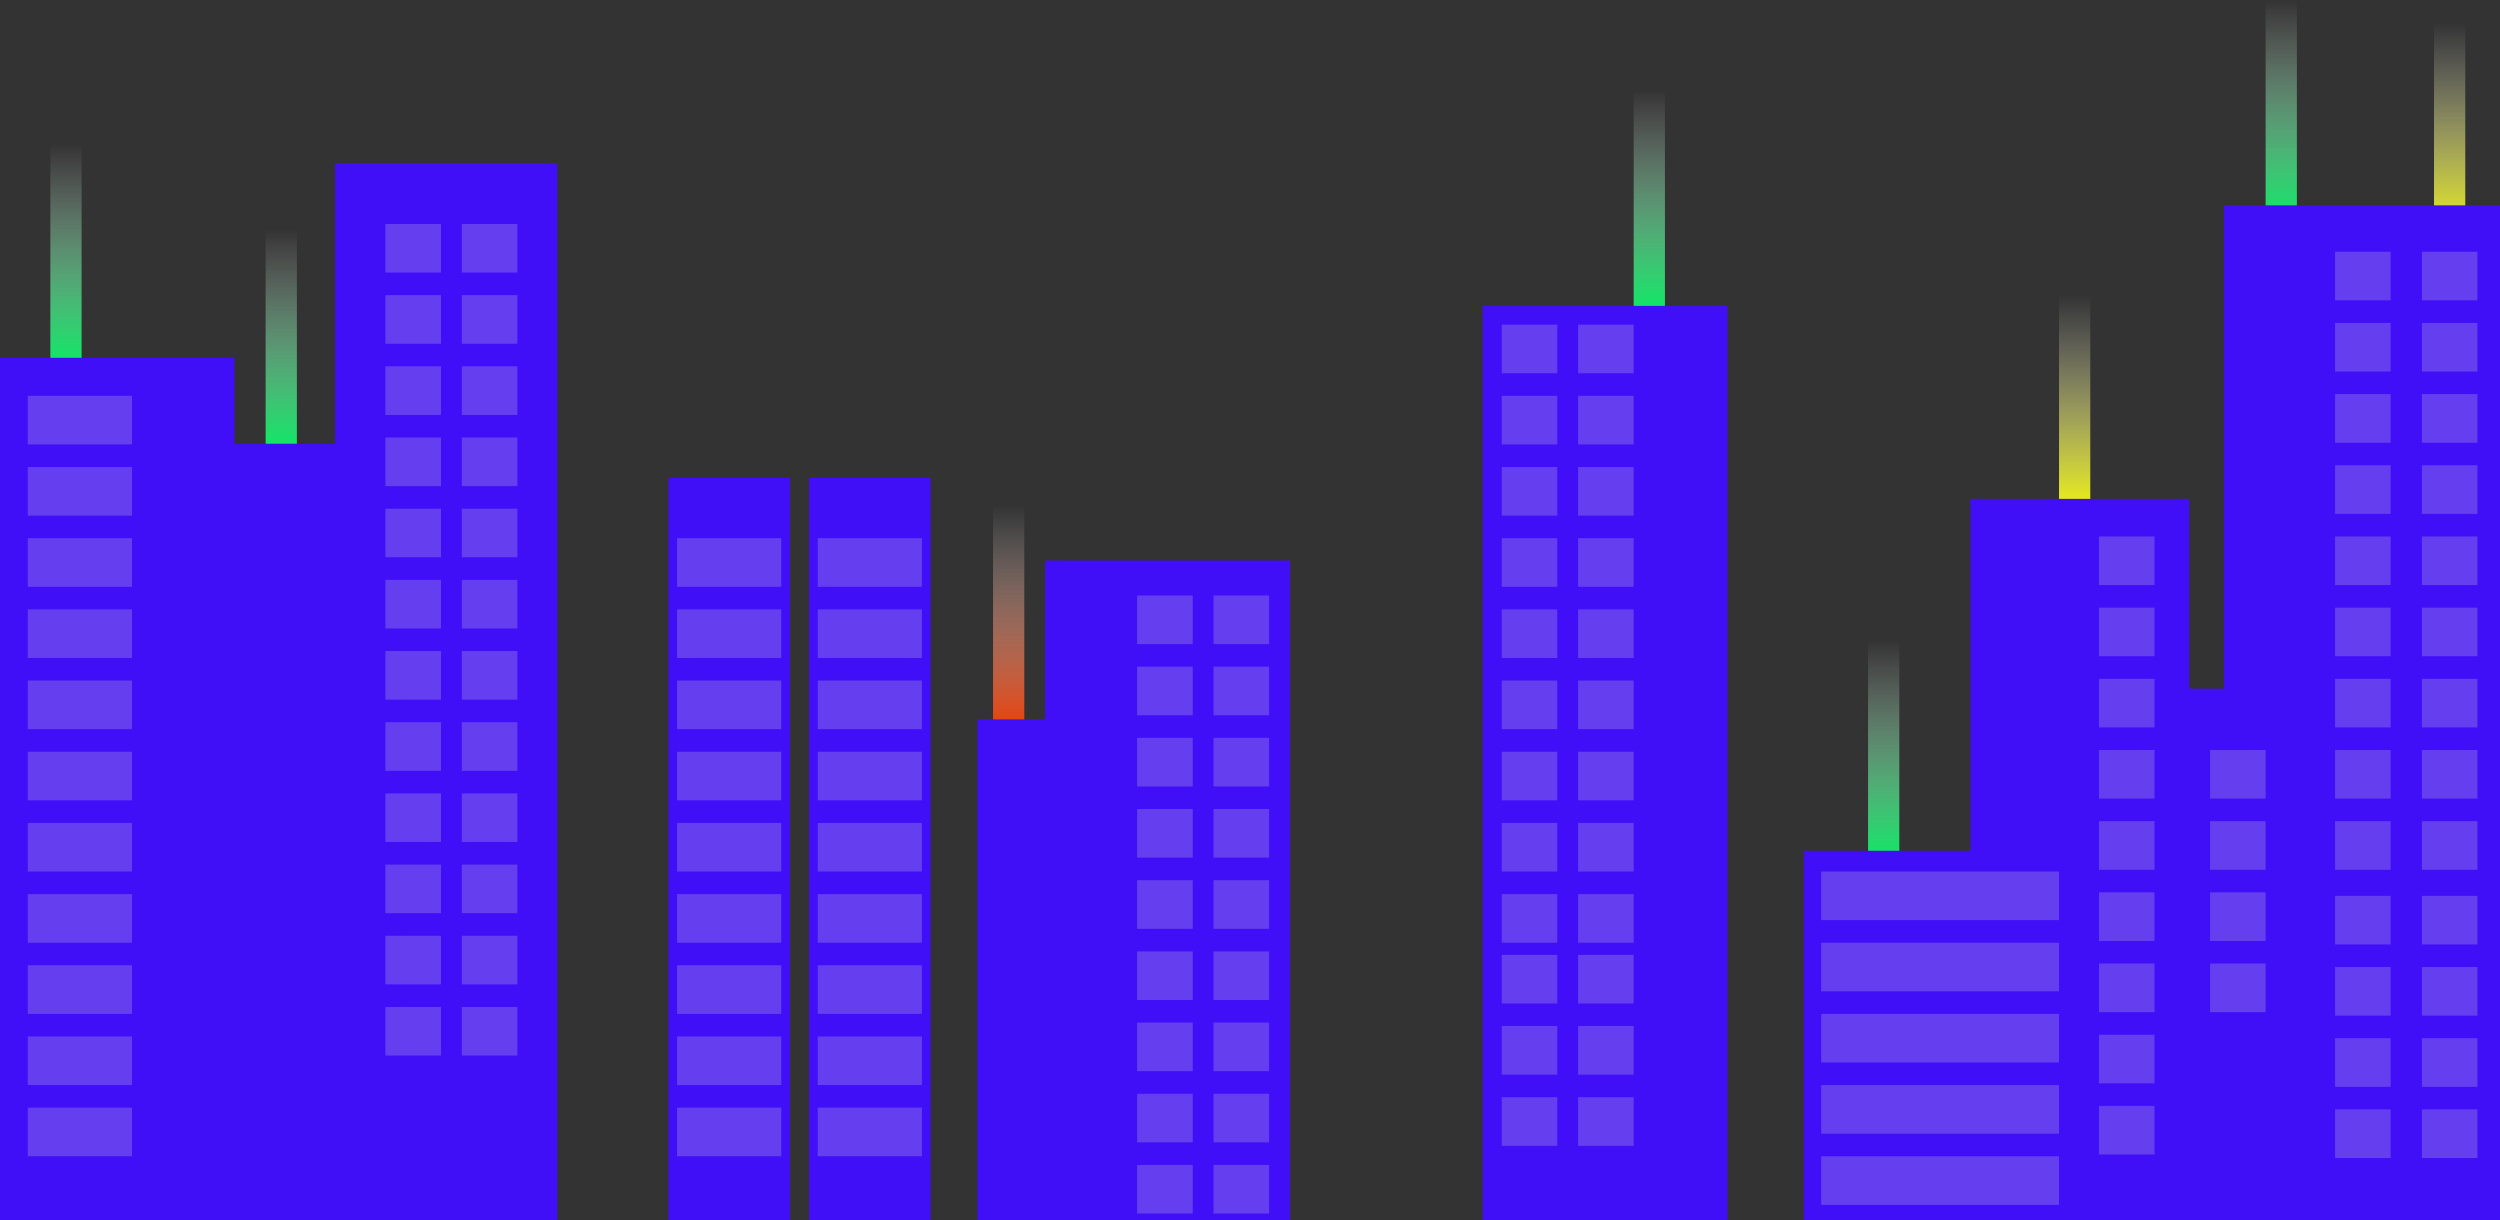 <svg width="1440" height="703" viewBox="0 0 1440 703" fill="none" xmlns="http://www.w3.org/2000/svg">
<rect x="0" y="0" width="1440" height="703" fill="#333333" stroke="none"/>
<rect x="29" y="83" width="18" height="132" fill="url(#paint0_linear_550_107)"/>
<rect x="153" y="132" width="18" height="132" fill="url(#paint1_linear_550_107)"/>
<rect x="572" y="291" width="18" height="132" fill="url(#paint2_linear_550_107)"/>
<rect x="941" y="52" width="18" height="132" fill="url(#paint3_linear_550_107)"/>
<rect x="1076" y="369" width="18" height="132" fill="url(#paint4_linear_550_107)"/>
<rect x="1305" width="18" height="132" fill="url(#paint5_linear_550_107)"/>
<rect x="1186" y="170" width="18" height="132" fill="url(#paint6_linear_550_107)"/>
<rect x="1402" y="13" width="18" height="132" fill="url(#paint7_linear_550_107)"/>
<rect x="854" y="176.196" width="141" height="526.804" fill="#400EF7"/>
<rect x="1135" y="287.348" width="126" height="415.652" fill="#400EF7"/>
<rect x="1039" y="490.037" width="126" height="212.963" fill="#400EF7"/>
<rect x="1209" y="396.632" width="159" height="306.368" fill="#400EF7"/>
<rect x="1281" y="118.285" width="159" height="584.715" fill="#400EF7"/>
<rect x="602" y="322.842" width="141" height="380.158" fill="#400EF7"/>
<rect x="563" y="414.379" width="141" height="288.621" fill="#400EF7"/>
<rect x="385" y="275.206" width="70" height="427.794" fill="#400EF7"/>
<rect x="466" y="275.206" width="70" height="427.794" fill="#400EF7"/>
<rect x="193" y="94" width="128" height="609" fill="#400EF7"/>
<rect x="107" y="255.59" width="128" height="447.41" fill="#400EF7"/>
<rect y="206.086" width="135" height="496.914" fill="#400EF7"/>
<rect x="16" y="228" width="60" height="28" fill="#653FEF"/>
<rect x="16" y="269" width="60" height="28" fill="#653FEF"/>
<rect x="16" y="310" width="60" height="28" fill="#653FEF"/>
<rect x="16" y="351" width="60" height="28" fill="#653FEF"/>
<rect x="16" y="392" width="60" height="28" fill="#653FEF"/>
<rect x="16" y="433" width="60" height="28" fill="#653FEF"/>
<rect x="16" y="474" width="60" height="28" fill="#653FEF"/>
<rect x="16" y="515" width="60" height="28" fill="#653FEF"/>
<rect x="16" y="556" width="60" height="28" fill="#653FEF"/>
<rect x="16" y="597" width="60" height="28" fill="#653FEF"/>
<rect x="16" y="638" width="60" height="28" fill="#653FEF"/>
<rect x="390" y="310" width="60" height="28" fill="#653FEF"/>
<rect x="390" y="351" width="60" height="28" fill="#653FEF"/>
<rect x="390" y="392" width="60" height="28" fill="#653FEF"/>
<rect x="390" y="433" width="60" height="28" fill="#653FEF"/>
<rect x="390" y="474" width="60" height="28" fill="#653FEF"/>
<rect x="390" y="515" width="60" height="28" fill="#653FEF"/>
<rect x="390" y="556" width="60" height="28" fill="#653FEF"/>
<rect x="390" y="597" width="60" height="28" fill="#653FEF"/>
<rect x="390" y="638" width="60" height="28" fill="#653FEF"/>
<rect x="471" y="310" width="60" height="28" fill="#653FEF"/>
<rect x="471" y="351" width="60" height="28" fill="#653FEF"/>
<rect x="471" y="392" width="60" height="28" fill="#653FEF"/>
<rect x="471" y="433" width="60" height="28" fill="#653FEF"/>
<rect x="471" y="474" width="60" height="28" fill="#653FEF"/>
<rect x="471" y="515" width="60" height="28" fill="#653FEF"/>
<rect x="471" y="556" width="60" height="28" fill="#653FEF"/>
<rect x="471" y="597" width="60" height="28" fill="#653FEF"/>
<rect x="471" y="638" width="60" height="28" fill="#653FEF"/>
<rect x="865" y="187" width="32" height="28" fill="#653FEF"/>
<rect x="865" y="228" width="32" height="28" fill="#653FEF"/>
<rect x="865" y="269" width="32" height="28" fill="#653FEF"/>
<rect x="865" y="310" width="32" height="28" fill="#653FEF"/>
<rect x="865" y="351" width="32" height="28" fill="#653FEF"/>
<rect x="865" y="392" width="32" height="28" fill="#653FEF"/>
<rect x="865" y="433" width="32" height="28" fill="#653FEF"/>
<rect x="865" y="474" width="32" height="28" fill="#653FEF"/>
<rect x="865" y="515" width="32" height="28" fill="#653FEF"/>
<rect x="865" y="550" width="32" height="28" fill="#653FEF"/>
<rect x="865" y="591" width="32" height="28" fill="#653FEF"/>
<rect x="865" y="632" width="32" height="28" fill="#653FEF"/>
<rect x="909" y="187" width="32" height="28" fill="#653FEF"/>
<rect x="909" y="228" width="32" height="28" fill="#653FEF"/>
<rect x="909" y="269" width="32" height="28" fill="#653FEF"/>
<rect x="909" y="310" width="32" height="28" fill="#653FEF"/>
<rect x="909" y="433" width="32" height="28" fill="#653FEF"/>
<rect x="909" y="474" width="32" height="28" fill="#653FEF"/>
<rect x="909" y="515" width="32" height="28" fill="#653FEF"/>
<rect x="909" y="351" width="32" height="28" fill="#653FEF"/>
<rect x="909" y="392" width="32" height="28" fill="#653FEF"/>
<rect x="909" y="550" width="32" height="28" fill="#653FEF"/>
<rect x="909" y="591" width="32" height="28" fill="#653FEF"/>
<rect x="909" y="632" width="32" height="28" fill="#653FEF"/>
<rect x="222" y="129" width="32" height="28" fill="#653FEF"/>
<rect x="222" y="170" width="32" height="28" fill="#653FEF"/>
<rect x="222" y="211" width="32" height="28" fill="#653FEF"/>
<rect x="222" y="252" width="32" height="28" fill="#653FEF"/>
<rect x="222" y="293" width="32" height="28" fill="#653FEF"/>
<rect x="222" y="334" width="32" height="28" fill="#653FEF"/>
<rect x="222" y="375" width="32" height="28" fill="#653FEF"/>
<rect x="222" y="416" width="32" height="28" fill="#653FEF"/>
<rect x="222" y="457" width="32" height="28" fill="#653FEF"/>
<rect x="222" y="498" width="32" height="28" fill="#653FEF"/>
<rect x="222" y="539" width="32" height="28" fill="#653FEF"/>
<rect x="222" y="580" width="32" height="28" fill="#653FEF"/>
<rect x="655" y="343" width="32" height="28" fill="#653FEF"/>
<rect x="655" y="384" width="32" height="28" fill="#653FEF"/>
<rect x="655" y="425" width="32" height="28" fill="#653FEF"/>
<rect x="655" y="466" width="32" height="28" fill="#653FEF"/>
<rect x="655" y="507" width="32" height="28" fill="#653FEF"/>
<rect x="655" y="548" width="32" height="28" fill="#653FEF"/>
<rect x="655" y="589" width="32" height="28" fill="#653FEF"/>
<rect x="655" y="630" width="32" height="28" fill="#653FEF"/>
<rect x="655" y="671" width="32" height="28" fill="#653FEF"/>
<rect x="266" y="129" width="32" height="28" fill="#653FEF"/>
<rect x="266" y="170" width="32" height="28" fill="#653FEF"/>
<rect x="266" y="211" width="32" height="28" fill="#653FEF"/>
<rect x="266" y="252" width="32" height="28" fill="#653FEF"/>
<rect x="266" y="375" width="32" height="28" fill="#653FEF"/>
<rect x="266" y="416" width="32" height="28" fill="#653FEF"/>
<rect x="266" y="498" width="32" height="28" fill="#653FEF"/>
<rect x="266" y="539" width="32" height="28" fill="#653FEF"/>
<rect x="266" y="580" width="32" height="28" fill="#653FEF"/>
<rect x="699" y="343" width="32" height="28" fill="#653FEF"/>
<rect x="699" y="384" width="32" height="28" fill="#653FEF"/>
<rect x="699" y="425" width="32" height="28" fill="#653FEF"/>
<rect x="699" y="466" width="32" height="28" fill="#653FEF"/>
<rect x="699" y="507" width="32" height="28" fill="#653FEF"/>
<rect x="699" y="548" width="32" height="28" fill="#653FEF"/>
<rect x="266" y="457" width="32" height="28" fill="#653FEF"/>
<rect x="266" y="293" width="32" height="28" fill="#653FEF"/>
<rect x="266" y="334" width="32" height="28" fill="#653FEF"/>
<rect x="699" y="589" width="32" height="28" fill="#653FEF"/>
<rect x="699" y="630" width="32" height="28" fill="#653FEF"/>
<rect x="699" y="671" width="32" height="28" fill="#653FEF"/>
<rect x="1395" y="145" width="32" height="28" fill="#653FEF"/>
<rect x="1395" y="186" width="32" height="28" fill="#653FEF"/>
<rect x="1395" y="227" width="32" height="28" fill="#653FEF"/>
<rect x="1395" y="268" width="32" height="28" fill="#653FEF"/>
<rect x="1395" y="309" width="32" height="28" fill="#653FEF"/>
<rect x="1395" y="350" width="32" height="28" fill="#653FEF"/>
<rect x="1395" y="391" width="32" height="28" fill="#653FEF"/>
<rect x="1395" y="432" width="32" height="28" fill="#653FEF"/>
<rect x="1395" y="473" width="32" height="28" fill="#653FEF"/>
<rect x="1345" y="145" width="32" height="28" fill="#653FEF"/>
<rect x="1345" y="186" width="32" height="28" fill="#653FEF"/>
<rect x="1345" y="227" width="32" height="28" fill="#653FEF"/>
<rect x="1345" y="268" width="32" height="28" fill="#653FEF"/>
<rect x="1345" y="309" width="32" height="28" fill="#653FEF"/>
<rect x="1345" y="350" width="32" height="28" fill="#653FEF"/>
<rect x="1345" y="391" width="32" height="28" fill="#653FEF"/>
<rect x="1345" y="432" width="32" height="28" fill="#653FEF"/>
<rect x="1345" y="473" width="32" height="28" fill="#653FEF"/>
<rect x="1209" y="309" width="32" height="28" fill="#653FEF"/>
<rect x="1209" y="350" width="32" height="28" fill="#653FEF"/>
<rect x="1209" y="391" width="32" height="28" fill="#653FEF"/>
<rect x="1209" y="432" width="32" height="28" fill="#653FEF"/>
<rect x="1209" y="473" width="32" height="28" fill="#653FEF"/>
<rect x="1209" y="514" width="32" height="28" fill="#653FEF"/>
<rect x="1209" y="555" width="32" height="28" fill="#653FEF"/>
<rect x="1209" y="596" width="32" height="28" fill="#653FEF"/>
<rect x="1209" y="637" width="32" height="28" fill="#653FEF"/>
<rect x="1273" y="432" width="32" height="28" fill="#653FEF"/>
<rect x="1273" y="473" width="32" height="28" fill="#653FEF"/>
<rect x="1273" y="514" width="32" height="28" fill="#653FEF"/>
<rect x="1273" y="555" width="32" height="28" fill="#653FEF"/>
<rect x="1345" y="516" width="32" height="28" fill="#653FEF"/>
<rect x="1345" y="557" width="32" height="28" fill="#653FEF"/>
<rect x="1345" y="598" width="32" height="28" fill="#653FEF"/>
<rect x="1345" y="639" width="32" height="28" fill="#653FEF"/>
<rect x="1395" y="516" width="32" height="28" fill="#653FEF"/>
<rect x="1395" y="557" width="32" height="28" fill="#653FEF"/>
<rect x="1395" y="598" width="32" height="28" fill="#653FEF"/>
<rect x="1395" y="639" width="32" height="28" fill="#653FEF"/>
<rect x="1049" y="502" width="137" height="28" fill="#653FEF"/>
<rect x="1049" y="543" width="137" height="28" fill="#653FEF"/>
<rect x="1049" y="584" width="137" height="28" fill="#653FEF"/>
<rect x="1049" y="625" width="137" height="28" fill="#653FEF"/>
<rect x="1049" y="666" width="137" height="28" fill="#653FEF"/>
<defs>
<linearGradient id="paint0_linear_550_107" x1="38" y1="83" x2="38" y2="215" gradientUnits="userSpaceOnUse">
<stop stop-color="white" stop-opacity="0"/>
<stop offset="1" stop-color="#01EF60"/>
</linearGradient>
<linearGradient id="paint1_linear_550_107" x1="162" y1="132" x2="162" y2="264" gradientUnits="userSpaceOnUse">
<stop stop-color="white" stop-opacity="0"/>
<stop offset="1" stop-color="#01EF60"/>
</linearGradient>
<linearGradient id="paint2_linear_550_107" x1="581" y1="291" x2="581" y2="423" gradientUnits="userSpaceOnUse">
<stop stop-color="white" stop-opacity="0"/>
<stop offset="1" stop-color="#EF3A01"/>
</linearGradient>
<linearGradient id="paint3_linear_550_107" x1="950" y1="52" x2="950" y2="184" gradientUnits="userSpaceOnUse">
<stop stop-color="white" stop-opacity="0"/>
<stop offset="1" stop-color="#01EF60"/>
</linearGradient>
<linearGradient id="paint4_linear_550_107" x1="1085" y1="369" x2="1085" y2="501" gradientUnits="userSpaceOnUse">
<stop stop-color="white" stop-opacity="0"/>
<stop offset="1" stop-color="#01EF60"/>
</linearGradient>
<linearGradient id="paint5_linear_550_107" x1="1314" y1="0" x2="1314" y2="132" gradientUnits="userSpaceOnUse">
<stop stop-color="white" stop-opacity="0"/>
<stop offset="1" stop-color="#01EF60"/>
</linearGradient>
<linearGradient id="paint6_linear_550_107" x1="1195" y1="170" x2="1195" y2="302" gradientUnits="userSpaceOnUse">
<stop stop-color="white" stop-opacity="0"/>
<stop offset="1" stop-color="#FAFF00"/>
</linearGradient>
<linearGradient id="paint7_linear_550_107" x1="1411" y1="13" x2="1411" y2="145" gradientUnits="userSpaceOnUse">
<stop stop-color="white" stop-opacity="0"/>
<stop offset="1" stop-color="#FAFF00"/>
</linearGradient>
</defs>
</svg>
